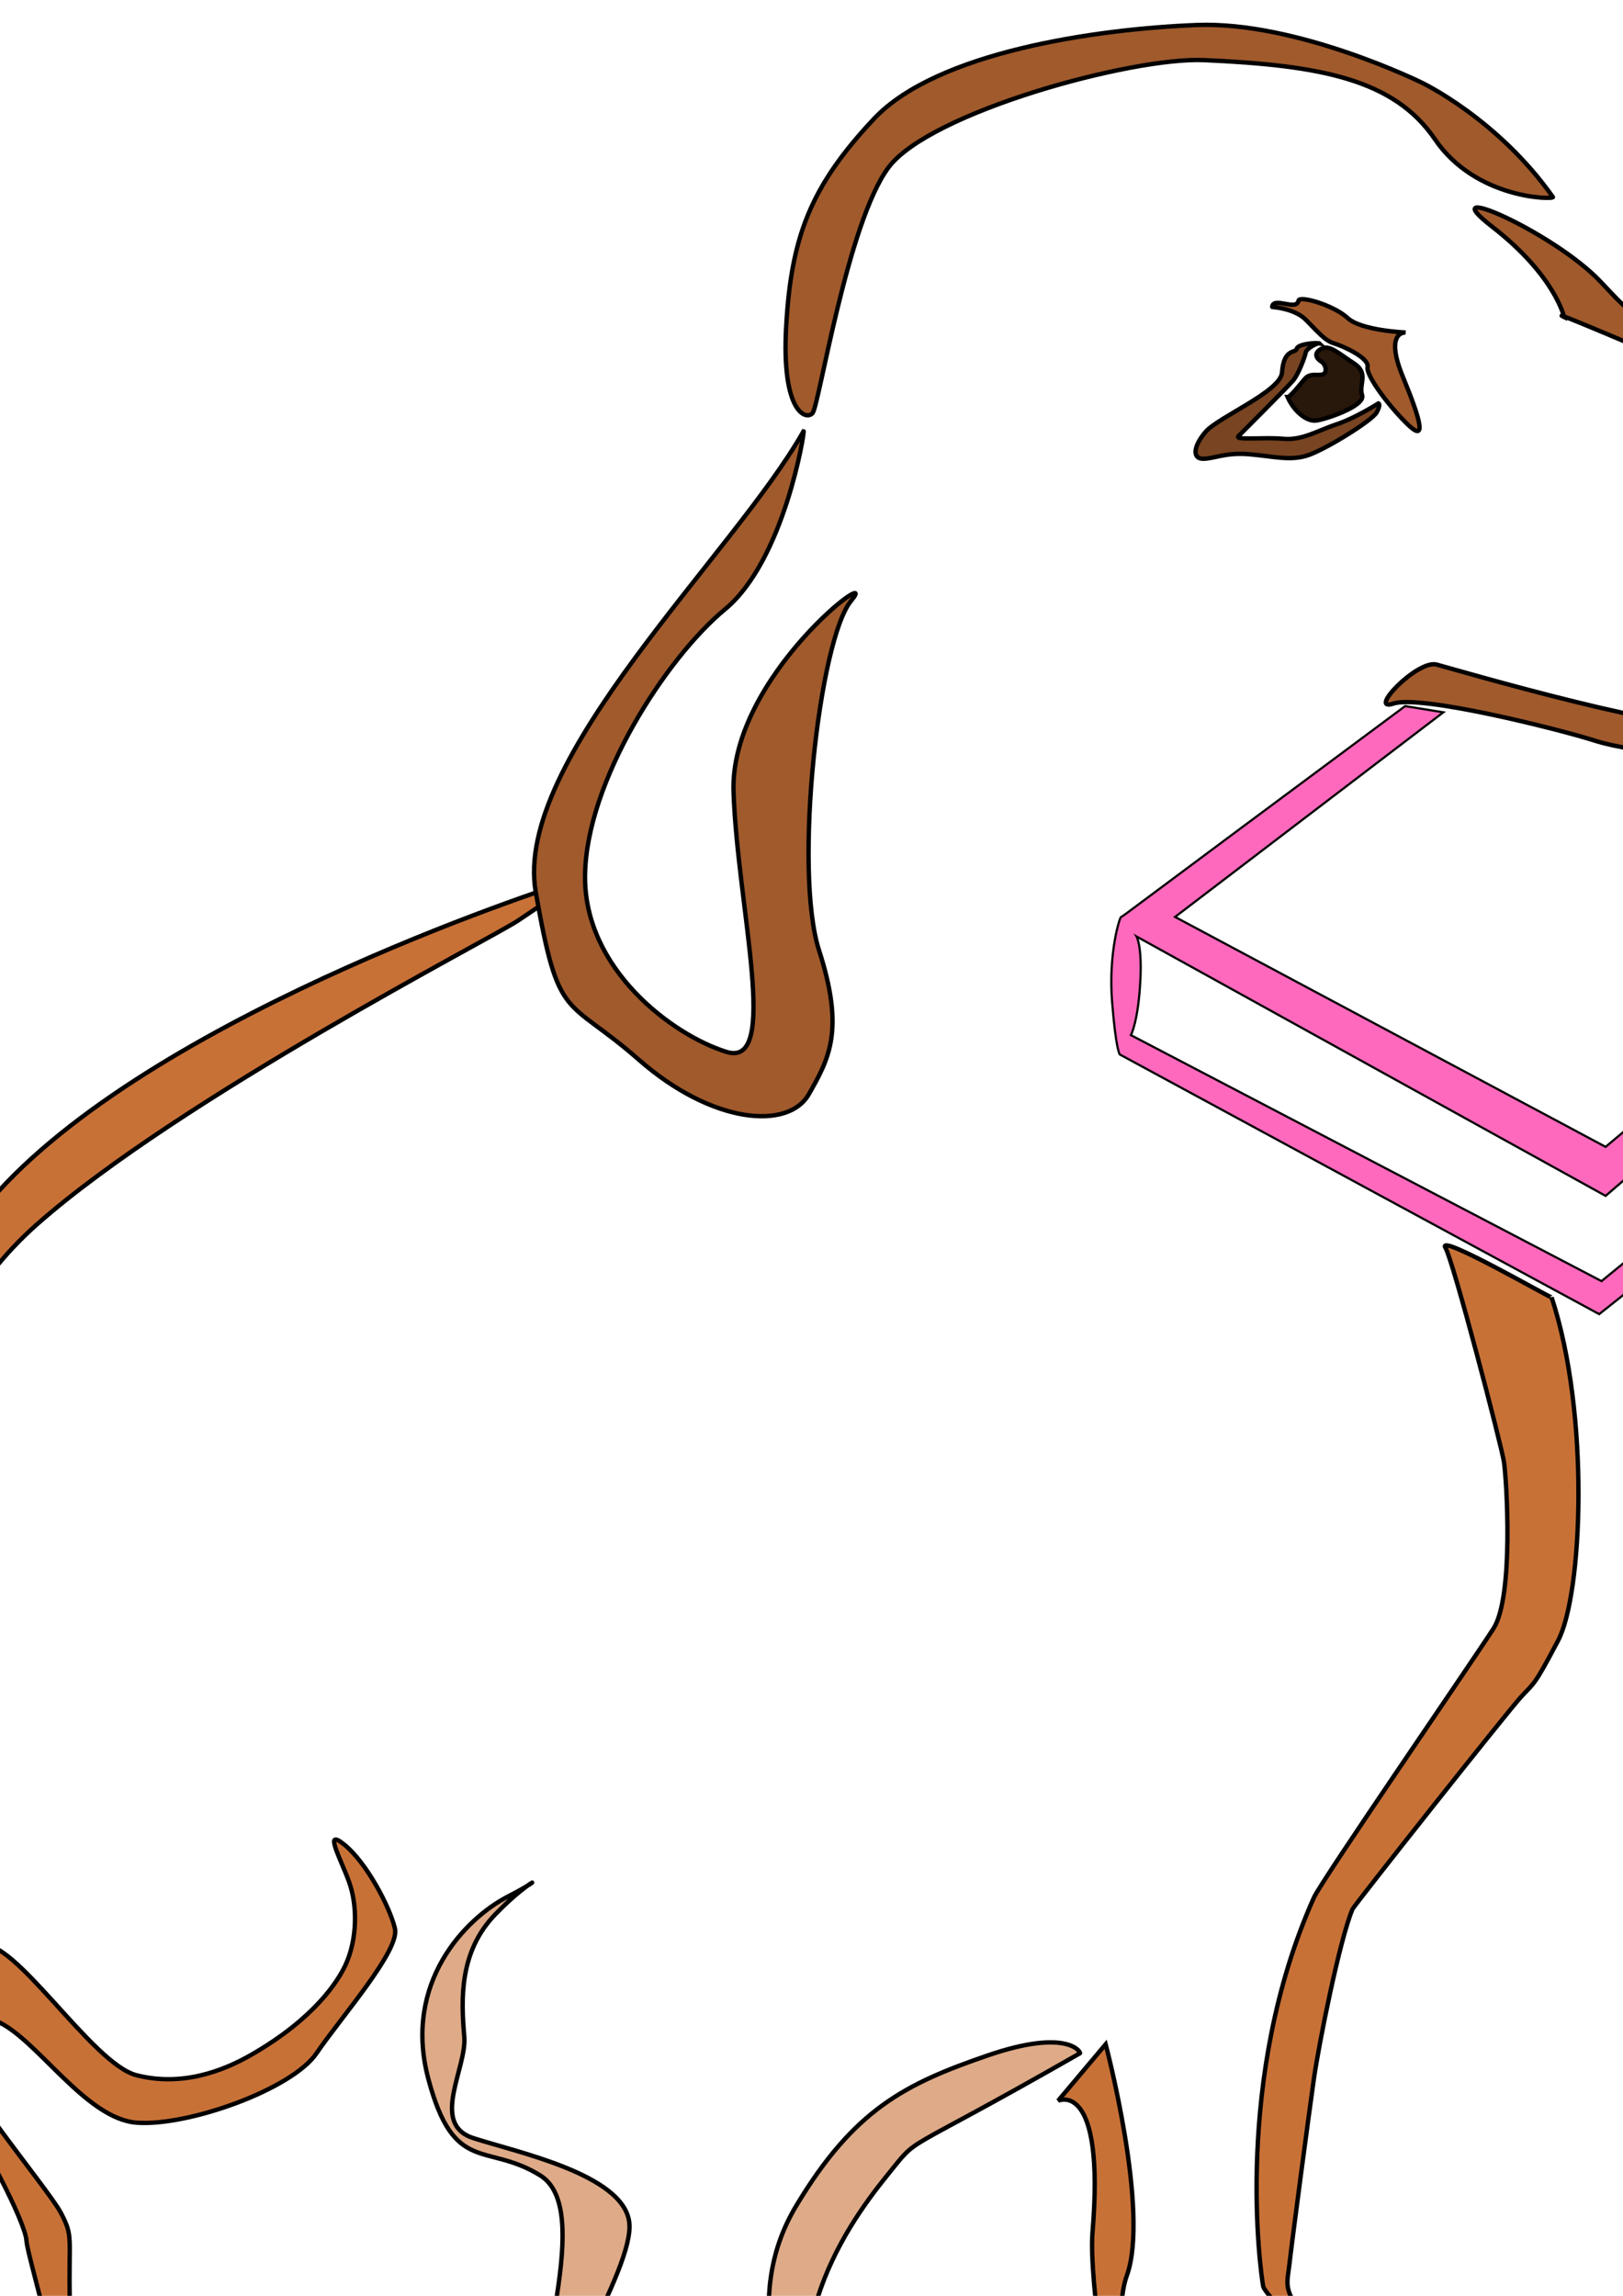 <?xml version="1.0" encoding="UTF-8" standalone="no"?>
<!-- Created with Inkscape (http://www.inkscape.org/) -->
<svg
   xmlns:dc="http://purl.org/dc/elements/1.1/"
   xmlns:cc="http://creativecommons.org/ns#"
   xmlns:rdf="http://www.w3.org/1999/02/22-rdf-syntax-ns#"
   xmlns:svg="http://www.w3.org/2000/svg"
   xmlns="http://www.w3.org/2000/svg"
   xmlns:sodipodi="http://sodipodi.sourceforge.net/DTD/sodipodi-0.dtd"
   xmlns:inkscape="http://www.inkscape.org/namespaces/inkscape"
   width="744.094"
   height="1052.362"
   id="svg3243"
   sodipodi:version="0.32"
   inkscape:version="0.46"
   inkscape:export-filename="/home/stone/yadog1.png"
   inkscape:export-xdpi="10.125047"
   inkscape:export-ydpi="10.125047"
   sodipodi:docname="yadog2.svg"
   inkscape:output_extension="org.inkscape.output.svg.inkscape">
  <defs
     id="defs3245">
    <inkscape:perspective
       sodipodi:type="inkscape:persp3d"
       inkscape:vp_x="0 : 526.18109 : 1"
       inkscape:vp_y="0 : 1000 : 0"
       inkscape:vp_z="744.09448 : 526.18109 : 1"
       inkscape:persp3d-origin="372.04724 : 350.78739 : 1"
       id="perspective3251" />
  </defs>
  <sodipodi:namedview
     id="base"
     pagecolor="#ffffff"
     bordercolor="#666666"
     borderopacity="1.0"
     gridtolerance="10000"
     guidetolerance="10"
     objecttolerance="10"
     inkscape:pageopacity="0.0"
     inkscape:pageshadow="2"
     inkscape:zoom="0.59964095"
     inkscape:cx="413.25793"
     inkscape:cy="429.76479"
     inkscape:document-units="px"
     inkscape:current-layer="layer1"
     showgrid="false"
     inkscape:window-width="1452"
     inkscape:window-height="1019"
     inkscape:window-x="0"
     inkscape:window-y="25" />
  <g
     inkscape:label="Layer 1"
     inkscape:groupmode="layer"
     id="layer1">
    <path
       style="fill:#28170b;fill-rule:evenodd;stroke:#000000;stroke-width:2;stroke-linecap:butt;stroke-linejoin:miter;stroke-miterlimit:4;stroke-dasharray:none;stroke-opacity:1;display:inline"
       d="M 878.715,201.703 C 878.715,201.703 878.715,207.595 875.179,212.309 C 871.644,217.023 853.378,209.363 846.307,218.201 C 839.236,227.039 842.772,228.807 829.22,243.538 C 815.667,258.269 815.078,250.019 823.917,270.642 C 832.755,291.265 839.826,278.892 853.967,288.908 C 868.109,298.925 874.59,294.212 879.893,287.73 C 885.196,281.248 898.159,268.875 898.749,258.269 C 899.338,247.662 891.089,245.895 895.213,241.77 C 899.338,237.646 904.641,222.915 901.695,217.612 C 898.749,212.309 881.072,201.113 878.715,201.703 z"
       id="path2405" />
    <path
       style="fill:#502d16;fill-rule:evenodd;stroke:#000000;stroke-width:2;stroke-linecap:butt;stroke-linejoin:miter;stroke-miterlimit:4;stroke-dasharray:none;stroke-opacity:1;display:inline"
       d="M 791.509,240.002 C 800.937,251.787 814.785,251.792 814.195,254.148 C 813.606,256.505 817.419,265.608 817.419,265.608 C 817.419,265.608 803.587,250.893 788.856,259.142 C 774.126,267.392 753.52,271.523 767.662,262.684 C 781.803,253.846 788.743,253.035 789.457,246.486 C 789.978,241.704 789.454,235.896 791.509,240.002 z"
       id="path2407"
       sodipodi:nodetypes="cscsssc" />
    <path
       style="fill:#a05a2c;fill-opacity:1;fill-rule:evenodd;stroke:#000000;stroke-width:2;stroke-linecap:butt;stroke-linejoin:miter;stroke-miterlimit:4;stroke-dasharray:none;stroke-opacity:1;display:inline"
       d="M 876.358,199.346 C 741.425,141.012 755.592,152.074 733.791,129.094 C 711.989,106.114 655.269,81.558 684.141,103.948 C 713.013,126.339 717.083,145.325 717.083,145.325 C 717.083,145.325 701.894,138.092 783.207,172.857 C 864.521,207.621 877.536,199.346 876.358,199.346 z"
       id="path2429"
       sodipodi:nodetypes="csscsc" />
    <path
       style="fill:#a05a2c;fill-opacity:1;fill-rule:evenodd;stroke:#000000;stroke-width:2;stroke-linecap:butt;stroke-linejoin:miter;stroke-miterlimit:4;stroke-dasharray:none;stroke-opacity:1;display:inline"
       d="M 711.963,90.338 C 686.626,54.395 651.862,37.897 651.862,37.897 C 651.862,37.897 594.707,9.695 548.747,11.463 C 502.787,13.231 429.563,23.806 400.72,54.422 C 371.38,85.564 362.82,108.979 360.463,149.047 C 358.107,189.114 369.621,192.864 372.567,189.329 C 375.514,185.793 388.477,102.123 407.332,76.786 C 426.187,51.449 518.994,26.063 552.041,27.558 C 604.962,29.915 639.009,36.129 657.864,63.823 C 676.719,91.517 712.552,91.517 711.963,90.338 z"
       id="path2431"
       sodipodi:nodetypes="ccsssssssc" />
    <path
       style="fill:#a05a2c;fill-rule:evenodd;stroke:#000000;stroke-width:2;stroke-linecap:butt;stroke-linejoin:miter;stroke-miterlimit:4;stroke-dasharray:none;stroke-opacity:1;display:inline"
       d="M 887.553,288.908 C 857.503,330.744 865.752,325.441 838.058,339.582 C 810.364,353.724 747.906,344.885 731.408,339.582 C 714.909,334.279 651.273,318.37 638.899,322.495 C 626.525,326.619 649.824,302.275 658.663,304.632 C 667.501,306.989 772.761,338.003 793.384,332.7 C 814.007,327.397 818.454,352.438 856.754,312.959 C 895.053,273.481 888.142,290.676 887.553,288.908 z"
       id="path2435"
       sodipodi:nodetypes="cssssssc" />
    <path
       style="fill:#ff69bd;fill-opacity:1;fill-rule:evenodd;stroke:#000000;stroke-width:1px;stroke-linecap:butt;stroke-linejoin:miter;stroke-opacity:1;display:inline"
       d="M 644.202,323.673 C 513.982,420.306 514.572,420.306 513.982,420.306 C 513.393,420.306 508.09,436.805 509.858,459.196 C 511.625,481.586 513.393,483.354 513.393,483.354 L 733.175,602.378 L 795.599,552.862 L 784.967,545.765 L 734.246,587.247 L 518.481,474.489 C 518.481,474.489 521.925,468.226 522.847,448.723 C 523.57,433.429 521.079,429.278 521.079,429.278 L 736.121,548.169 L 1079.053,253.555 L 982.419,212.898 L 970.341,220.584 L 1057.414,256.153 L 736.121,525.7 L 538.727,420.306 L 661.716,326.512 L 644.202,323.673 z"
       id="path2437"
       sodipodi:nodetypes="cssccccccscccccccccc" />
    <path
       style="fill:#c87137;fill-rule:evenodd;stroke:#000000;stroke-width:2;stroke-linecap:butt;stroke-linejoin:miter;stroke-miterlimit:4;stroke-dasharray:none;stroke-opacity:1;display:inline"
       d="M 711.374,594.718 C 729.051,648.338 725.515,730.83 714.32,752.042 C 703.125,773.254 703.714,770.897 697.232,777.968 C 690.751,785.039 620.76,873.471 620.043,875.191 C 614.151,889.332 604.723,936.471 602.367,952.969 C 600.01,969.467 592.359,1027.131 591.171,1037.818 C 589.993,1048.424 587.047,1050.192 605.313,1070.226 C 631.421,1098.86 634.774,1089.67 640.666,1106.758 C 646.559,1123.845 662.468,1119.721 661.289,1138.576 C 660.111,1157.431 653.629,1181.001 643.023,1183.947 C 632.417,1186.893 604.134,1196.32 600.599,1186.303 C 597.064,1176.287 603.545,1190.428 588.814,1189.839 C 574.084,1189.25 556.407,1188.66 540.498,1168.627 C 524.588,1148.593 509.268,1140.933 509.858,1125.613 C 510.447,1110.293 499.011,1045.779 500.886,1023.221 C 506.75,952.668 485.113,962.934 485.113,962.934 L 506.912,937.06 C 506.912,937.06 527.248,1013.883 516.606,1043.124 C 508.239,1066.114 522.847,1122.641 523.436,1129.711 C 524.025,1136.782 561.147,1177.332 565.727,1174.011 C 571.452,1169.861 579.387,1183.357 580.565,1183.357 C 581.744,1183.357 597.786,1170.583 603.089,1172.351 C 608.392,1174.118 629.471,1186.303 638.31,1177.465 C 647.148,1168.627 655.13,1141.281 648.649,1134.21 C 642.167,1127.14 626.74,1114.444 625.802,1103.919 C 625.355,1098.904 580.002,1052.549 579.146,1048.076 C 577.883,1041.477 565.384,952.424 602.395,869.807 C 605.903,861.977 675.3,761.203 684.728,746.472 C 694.155,731.741 690.701,677.799 689.523,670.139 C 688.344,662.479 666.223,577.848 662.688,571.956 C 658.348,564.721 711.374,595.307 711.374,594.718 z"
       id="path2439"
       sodipodi:nodetypes="cssssssssssssssccsssssssssssssc" />
    <path
       style="fill:#deaa87;fill-rule:evenodd;stroke:#000000;stroke-width:2;stroke-linecap:butt;stroke-linejoin:miter;stroke-miterlimit:4;stroke-dasharray:none;stroke-opacity:1;display:inline"
       d="M 495.127,941.184 C 409.689,990.09 422.544,977.662 406.743,997.161 C 386.168,1022.551 350.766,1074.35 380.817,1139.755 C 410.867,1205.159 438.561,1218.122 436.204,1238.745 C 433.847,1259.368 447.399,1272.331 444.453,1280.58 C 441.507,1288.829 425.598,1300.025 423.241,1294.722 C 420.884,1289.418 434.436,1298.257 420.884,1306.506 C 407.332,1314.755 403.207,1328.308 384.941,1318.291 C 366.675,1308.274 358.426,1294.132 359.604,1288.24 C 360.783,1282.348 354.891,1301.792 350.766,1300.025 C 346.641,1298.257 301.86,1277.634 297.735,1260.546 C 293.611,1243.459 304.806,1219.889 291.254,1205.159 C 277.702,1190.428 243.526,1174.519 244.116,1129.148 C 244.705,1083.778 272.399,1012.481 247.651,997.161 C 222.903,981.841 208.173,997.161 196.388,952.969 C 184.604,908.777 213.476,879.315 232.92,869.299 C 252.365,859.282 243.526,860.46 227.028,877.548 C 210.53,894.635 211.357,916.411 212.858,933.524 C 214.124,947.962 196.977,973.592 217.011,980.074 C 237.045,986.555 285.519,996.65 288.465,1018.452 C 291.411,1040.253 246.473,1104.401 250.597,1128.559 C 254.722,1152.717 309.75,1172.829 320.498,1205.641 C 328.906,1231.311 306.574,1236.977 305.985,1252.886 C 305.395,1268.795 318.948,1272.331 333.089,1281.758 C 347.231,1291.186 339.33,1229.535 357.596,1253.693 C 375.862,1277.851 387.887,1317.701 392.012,1315.345 C 396.137,1312.988 425.009,1307.095 420.295,1298.257 C 415.581,1289.418 396.54,1264.807 406.557,1267.753 C 416.574,1270.699 436.204,1287.062 435.615,1281.758 C 435.026,1276.456 404.101,1240.714 411.512,1233.897 C 420.858,1225.3 370.8,1165.68 366.086,1133.273 C 361.372,1100.865 338.502,1055.335 365.018,1011.143 C 391.533,966.951 414.96,955.195 452.671,942.232 C 490.382,929.269 495.716,941.184 495.127,941.184 z"
       id="path2441"
       sodipodi:nodetypes="cssssssssssssssssssssssssssssssssc" />
    <path
       style="fill:#c87137;fill-rule:evenodd;stroke:#000000;stroke-width:2;stroke-linecap:butt;stroke-linejoin:miter;stroke-miterlimit:4;stroke-dasharray:none;stroke-opacity:1;display:inline"
       d="M 263.56,403.219 C 261.203,403.808 75.596,462.142 -1.003,546.401 C -77.603,630.661 -71.711,695.476 -90.566,703.136 C -109.422,710.796 -160.167,706.86 -172.547,715.429 C -187.679,725.901 -213.073,751.827 -229.624,777.379 C -245.949,802.581 -268.513,849.265 -233.749,862.817 C -198.984,876.369 -146.766,898.008 -150.136,873.423 C -154.144,844.182 -163.373,840.739 -170.678,847.929 C -185.184,862.208 -233.215,851.784 -228.501,832.929 C -223.787,814.074 -218.316,793.82 -205.306,782.679 C -186.666,766.718 -180.367,745.073 -163.468,736.397 C -154.681,731.886 -98.482,744.397 -68.231,721.24 C -33.593,694.726 -48.412,618.929 16.993,561.184 C 82.397,503.44 226.335,429.523 237.359,422.077 C 253.436,411.218 264.149,404.397 263.56,403.219 z"
       id="path2443"
       sodipodi:nodetypes="csssssssssssssc" />
    <path
       style="fill:#c87137;fill-rule:evenodd;stroke:#000000;stroke-width:2;stroke-linecap:butt;stroke-linejoin:miter;stroke-miterlimit:4;stroke-dasharray:none;stroke-opacity:1;display:inline"
       d="M -79.96,762.648 C -68.176,803.305 -68.765,818.625 -86.442,835.123 C -104.118,851.622 -121.795,846.908 -120.617,870.477 C -119.438,894.046 -109.422,935.881 -98.226,950.612 C -87.031,965.343 -74.657,970.646 -78.782,1013.07 C -82.906,1055.495 -85.852,1054.906 -84.085,1057.263 C -82.317,1059.619 -69.354,1069.047 -65.229,1062.566 C -61.105,1056.084 -70.532,1090.259 -60.516,1099.687 C -50.499,1109.115 -46.374,1118.542 -43.428,1111.472 C -40.482,1104.401 -49.32,1083.189 -43.428,1092.027 C -37.536,1100.865 -34.59,1129.148 -15.145,1133.862 C 4.3,1138.576 -12.199,1107.347 -0.414,1113.828 C 11.37,1120.31 13.138,1137.987 23.155,1117.364 C 33.172,1096.741 32.583,1084.956 31.993,1054.906 C 31.404,1024.855 33.761,1025.444 27.869,1014.249 C 21.976,1003.053 -26.34,945.898 -21.626,937.649 C -16.913,929.4 -19.859,918.794 -1.593,926.454 C 16.673,934.114 39.064,971.235 62.633,973.003 C 86.202,974.77 133.93,957.683 145.125,941.184 C 156.321,924.686 183.425,894.046 181.068,884.029 C 178.711,874.012 168.105,853.979 158.088,845.729 C 148.071,837.48 155.813,851.166 159.937,862.361 C 164.062,873.557 163.769,889.199 158.358,900.795 C 154.897,908.213 144.154,925.222 115.289,941.829 C 101.975,949.489 83.149,956.533 62.526,951.23 C 41.903,945.927 6.015,886.952 -9.305,891.666 C -24.625,896.38 -44.578,914.698 -45.167,922.358 C -45.756,930.018 -24.573,960.04 -16.913,969.467 C -9.253,978.895 11.533,1018.159 12.122,1026.997 C 12.711,1035.835 31.993,1093.205 23.744,1105.579 C 15.495,1117.953 -1.271,1084.076 -5.395,1079.952 C -9.52,1075.827 -16.913,1106.758 -16.913,1114.418 C -16.913,1122.078 -18.68,1131.505 -23.983,1115.007 C -29.286,1098.508 -30.305,1061.738 -37.965,1062.327 C -45.625,1062.917 -45.196,1097.33 -51.677,1094.384 C -58.159,1091.438 -58.159,1096.741 -55.802,1080.832 C -53.445,1064.922 -32.502,1041.301 -47.233,1043.069 C -61.964,1044.836 -78.192,1056.673 -75.835,1043.121 C -73.479,1029.569 -40.296,972.71 -68.579,940.891 C -96.862,909.073 -117.081,877.548 -110.011,867.531 C -102.94,857.514 -53.796,858.933 -46.136,831.829 C -38.476,804.724 -66.408,765.005 -72.889,763.827 C -79.371,762.648 -79.96,762.648 -79.96,762.648 z"
       id="path2445"
       sodipodi:nodetypes="csssssssssssssssssssssssssssssssssssssssssc" />
    <path
       style="fill:#a05a2c;fill-rule:evenodd;stroke:#000000;stroke-width:2;stroke-linecap:butt;stroke-linejoin:miter;stroke-miterlimit:4;stroke-dasharray:none;stroke-opacity:1;display:inline"
       d="M 583.236,140.723 C 583.669,135.742 594.463,142.75 595.319,137.806 C 595.748,135.328 611.559,139.911 617.809,145.744 C 624.058,151.577 644.443,152.414 644.443,152.414 C 644.443,152.414 634.459,151.546 643.208,172.795 C 651.958,194.044 653.65,202.386 645.733,194.887 C 637.817,187.387 626.151,172.388 626.984,168.221 C 627.817,164.055 615.735,158.638 611.568,157.388 C 607.402,156.139 604.069,151.972 598.652,146.556 C 593.236,141.139 582.82,140.723 583.236,140.723 z"
       id="path2447"
       sodipodi:nodetypes="csscsssssc" />
    <path
       style="fill:#784421;fill-rule:evenodd;stroke:#000000;stroke-width:2;stroke-linecap:butt;stroke-linejoin:miter;stroke-miterlimit:4;stroke-dasharray:none;stroke-opacity:1;display:inline"
       d="M 604.902,157.388 C 602.402,156.972 594.902,157.805 594.486,159.888 C 594.069,161.972 588.549,159.481 587.754,170.768 C 587.144,179.417 558.679,191.153 552.846,197.819 C 547.013,204.485 546.571,210.303 551.571,210.303 C 556.571,210.303 561.571,207.367 572.403,208.201 C 583.236,209.034 591.563,211.534 599.896,208.617 C 608.229,205.701 629.067,192.804 631.151,189.054 C 633.234,185.304 631.984,184.887 631.984,184.887 C 631.984,184.887 621.568,191.554 612.818,194.47 C 604.069,197.387 596.986,201.97 588.236,201.137 C 579.486,200.303 565.737,201.97 567.82,199.887 C 569.903,197.803 590.319,177.388 592.819,174.471 C 595.319,171.555 598.236,163.638 598.652,161.555 C 599.069,159.472 604.485,156.972 604.902,157.388 z"
       id="path2449"
       sodipodi:nodetypes="cssssssscsssssc" />
    <path
       style="fill:#28170b;fill-rule:evenodd;stroke:#000000;stroke-width:2;stroke-linecap:butt;stroke-linejoin:miter;stroke-miterlimit:4;stroke-dasharray:none;stroke-opacity:1;display:inline"
       d="M 590.319,181.971 C 593.236,188.637 599.069,193.22 603.235,192.804 C 607.402,192.387 626.151,186.137 624.484,181.137 C 622.818,176.138 627.817,171.138 620.734,166.555 C 613.651,161.972 609.485,157.805 605.735,159.888 C 601.985,161.972 603.652,164.472 605.735,165.721 C 607.818,166.971 608.652,170.721 606.568,171.555 C 604.485,172.388 600.735,170.721 598.236,173.638 C 595.736,176.554 591.569,181.971 590.319,181.971 z"
       id="path2451" />
    <path
       style="fill:#a05a2c;fill-opacity:1;fill-rule:evenodd;stroke:#000000;stroke-width:2;stroke-linecap:butt;stroke-linejoin:miter;stroke-miterlimit:4;stroke-dasharray:none;stroke-opacity:1;display:inline"
       d="M 368.443,197.578 C 336.619,254.071 235.013,348.206 245.619,408.896 C 256.225,469.587 259.302,456.302 292.888,485.763 C 326.474,515.225 361.372,518.118 370.8,501.62 C 380.227,485.122 387.298,472.159 375.514,435.626 C 363.729,399.094 375.514,293.033 390.244,275.356 C 404.975,257.679 334.537,309.882 336.305,362.913 C 338.073,415.944 357.837,489.835 333.089,482.175 C 308.342,474.515 267.632,444.172 268.222,401.158 C 268.811,358.144 305.314,301.657 332.419,279.266 C 359.523,256.875 369.032,197.578 368.443,197.578 z"
       id="path2433"
       sodipodi:nodetypes="csssssssssc" />
  </g>
</svg>
